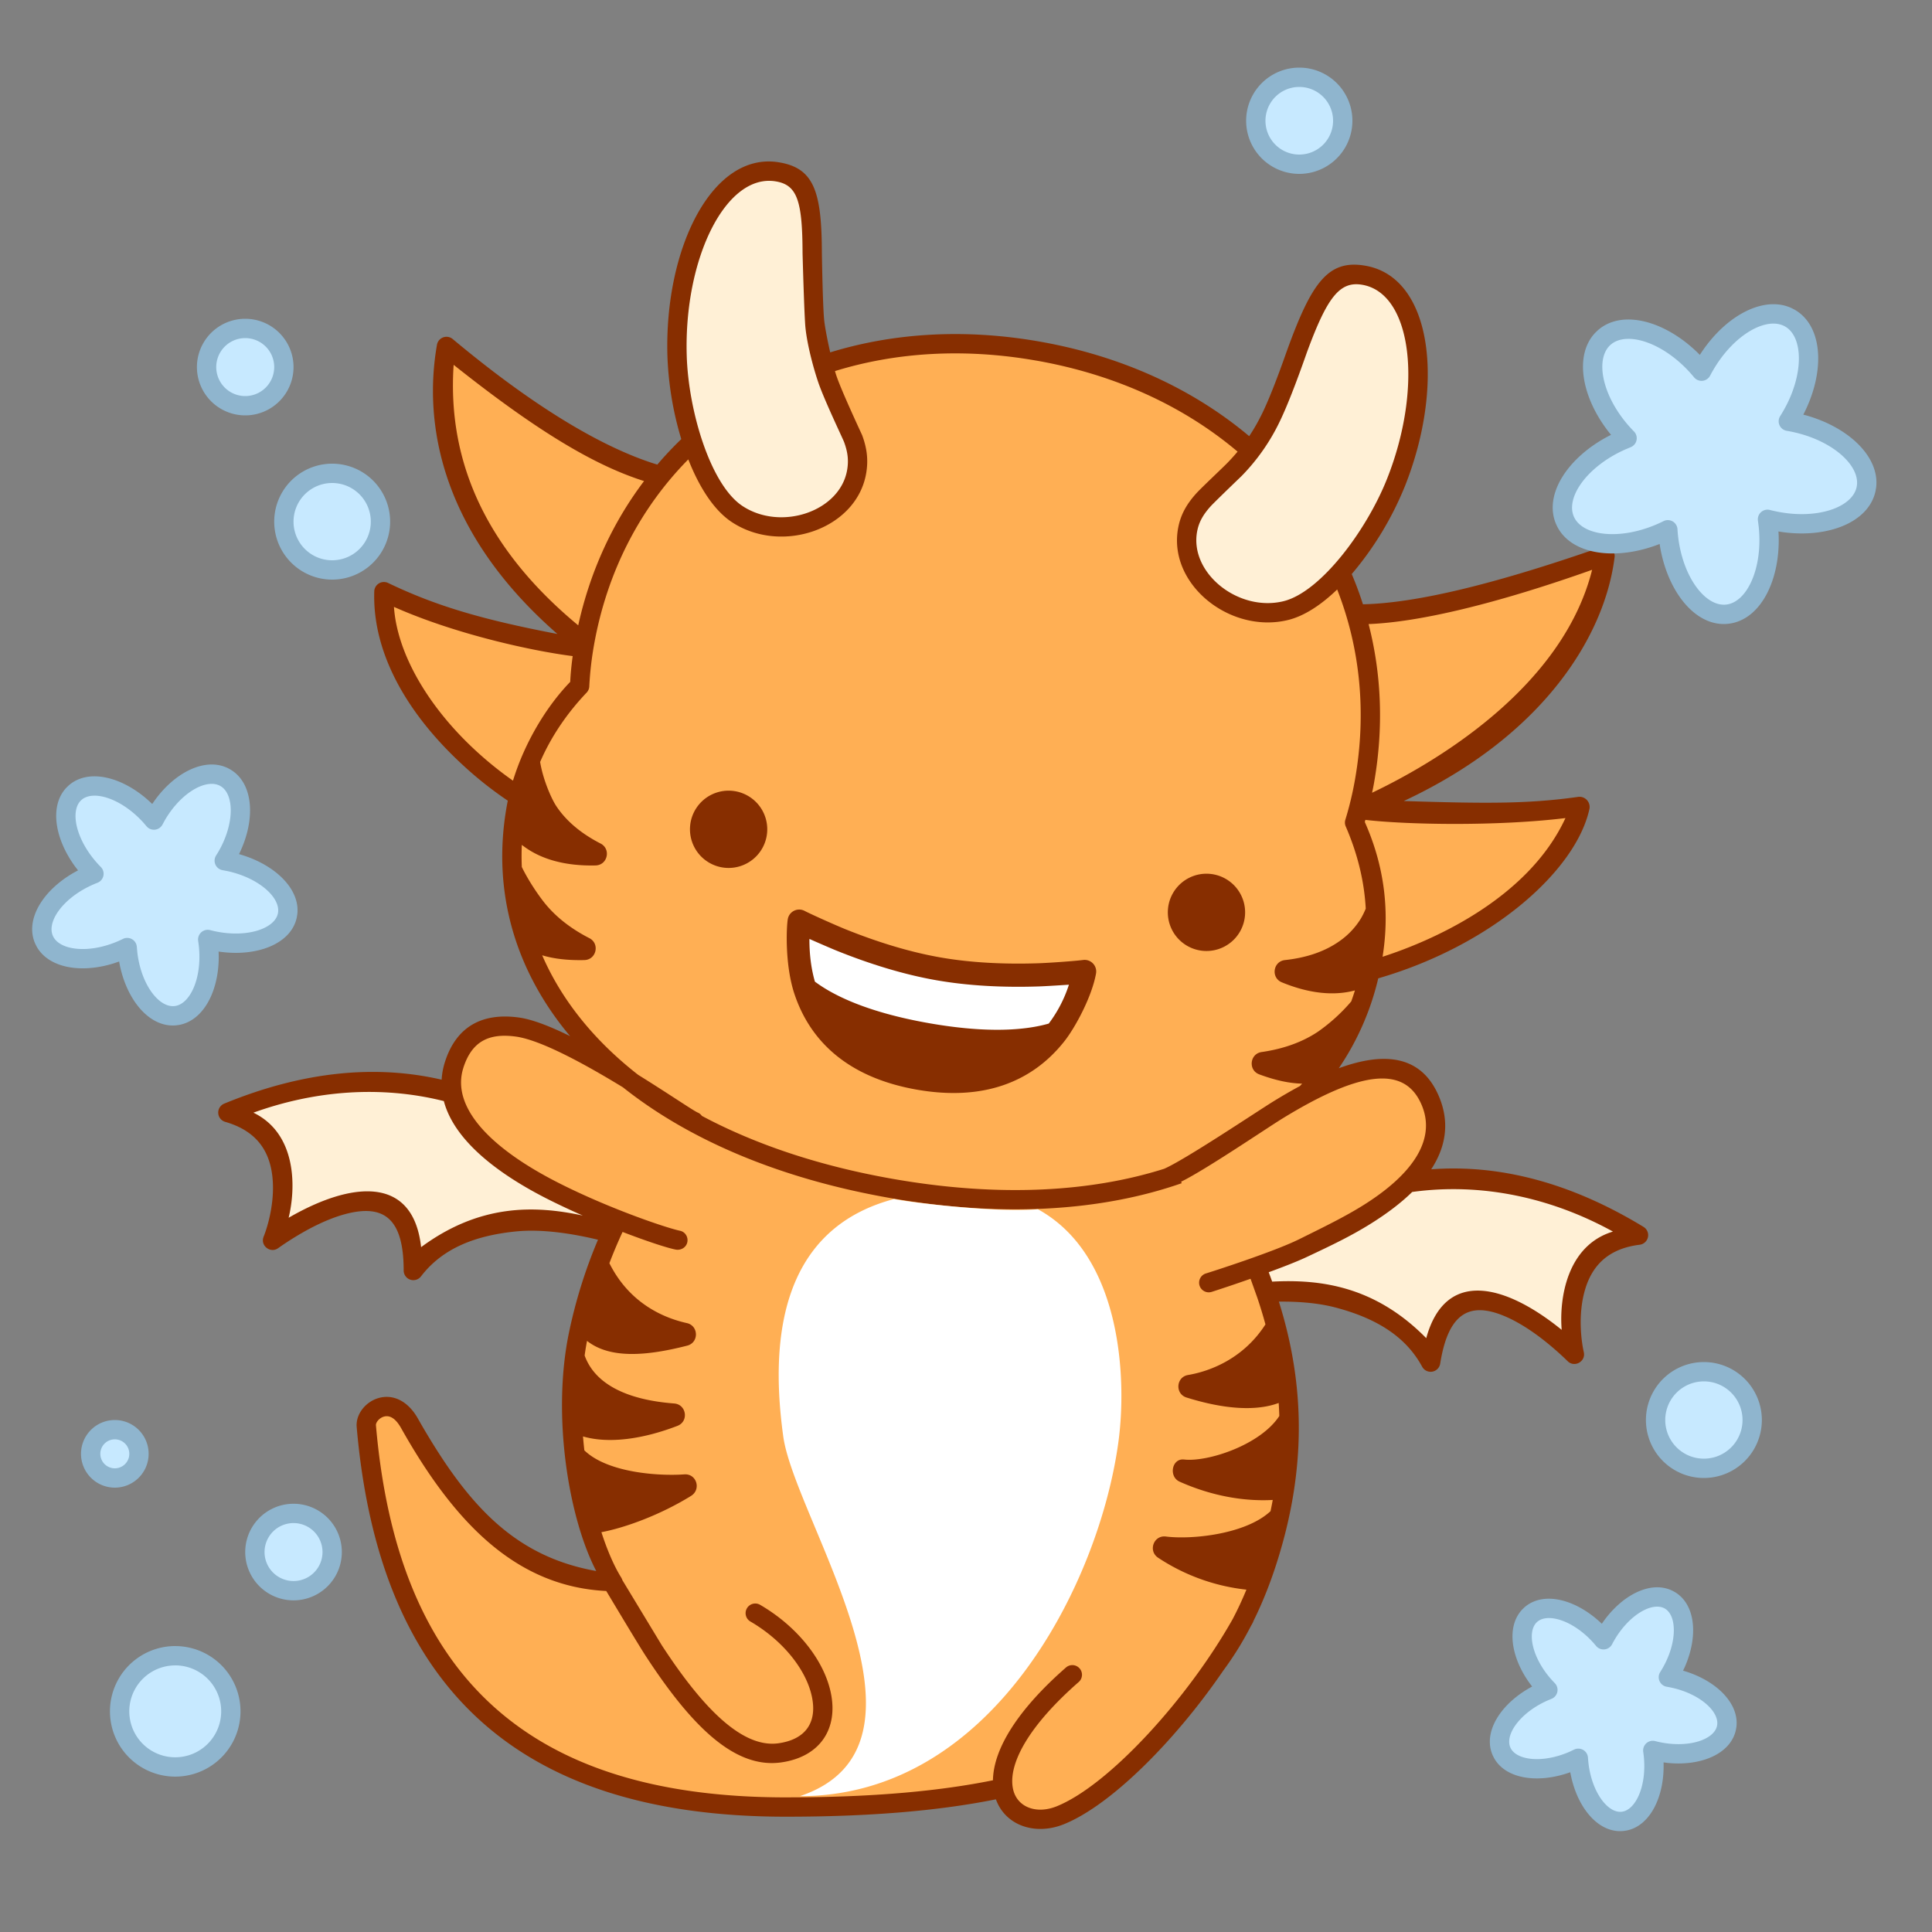 <svg data-id="155-8eb6ee85a95bd15-smile" xmlns="http://www.w3.org/2000/svg" viewBox="0 0 100 100"><rect x="0" y="0" width="100" height="100" fill="#808080" stroke="none"/><g fill="none" fill-rule="evenodd"><path fill="#fff0d6" d="M33.673 64.46s-7.348-12.855-21.857-6.89c4.467 1.285 2.314 6.61 2.314 6.61s7.284-5.43 7.284 1.565c3.698-4.837 12.259-1.286 12.259-1.286zM62.19 67.279s9.265-11.554 22.67-3.397c-4.614.573-3.318 6.17-3.318 6.17s-6.35-6.5-7.441.41c-2.9-5.356-11.91-3.183-11.91-3.183z"/><path fill="#ffaf54" d="M40.678 93.612c-15.216 0-20.726-8.246-21.715-19.715-.068-.784 1.334-1.75 2.236-.144 2.43 4.325 5.893 8.114 10.503 8.114-3.411-6.327-3.575-18.026 7.502-28.23 0 0 16.726-1.081 20.06 1.948 5.012 7.468 9.636 14.817 6.369 25.162-3.267 10.344-11.994 12.865-24.955 12.865z"/><path fill="#ffaf54" d="M55.5 86.71c-6.07 5.298-3.258 8.346-.63 7.28 3.132-1.27 7.397-6.326 9.51-10.185-.43-2.72-8.88 2.905-8.88 2.905z"/><g fill="#ffaf54"><path d="M69.095 50.172c.15.943 10.643-2.133 12.747-8.545-5.852.575-11.246.046-11.246.046s10.848-3.46 12.546-13.08c-10.935 3.951-15 3.054-15 3.054zM29.063 42.087c-.465.834-9.442-4.666-9.222-11.41 5.3 2.544 10.724 2.91 10.724 2.91s-9.18-5.981-7.48-15.6c8.92 7.458 13.22 7.023 13.22 7.023z"/><path d="M53.724 18.208c12.138 2.144 18.713 11.946 16.887 22.282-.129.73-.3 1.44-.513 2.133.989 2.273 1.34 4.68.917 7.08-1.538 8.704-10.736 14.355-24.947 11.845S25.152 50.577 26.69 41.873c.424-2.4 1.58-4.54 3.288-6.338.037-.722.12-1.45.248-2.179 1.826-10.336 11.361-17.292 23.498-15.148z"/></g><path fill="#fff0d6" d="M72.343 24.855c1.798-4.522 1.595-10.105-1.603-10.726-2.721-.529-3.202 3.878-4.848 7.31-1.646 3.431-3.937 3.807-4.33 5.832-.506 2.602 2.463 4.843 5.067 4.214 2.603-.629 5.037-4.928 5.714-6.63zM35.118 18.266c-.14-4.864 1.962-10.04 5.18-9.528 2.737.436 1.363 4.455 2.05 8.528.689 4.074 2.394 4.927 2.07 6.963-.417 2.618-3.974 3.706-6.204 2.224-2.23-1.483-3.043-6.356-3.096-8.187z"/><path fill="#ffaf54" d="M37.27 58.841c-3.699-1.71-11.796-9.134-13.726-3.77-1.93 5.364 11.537 9.167 11.537 9.167s2.905-6.007 2.188-5.397zM60.38 61.036c3.698-1.71 11.796-9.134 13.725-3.77s-11.537 9.167-11.537 9.167-2.905-6.008-2.188-5.397z"/><g fill="#c7e9ff" transform="translate(0 4)"><path d="M7.968 38.446c.04-.078.083-.156.127-.233.961-1.665 2.558-2.542 3.566-1.96 1.008.582 1.046 2.403.085 4.067a5.817 5.817 0 0 1-.139.228c.088.015.176.032.264.05 1.895.409 3.239 1.655 3.002 2.785-.237 1.13-1.965 1.714-3.86 1.306a5.969 5.969 0 0 1-.261-.062c.014.087.025.175.035.265.21 1.916-.555 3.564-1.71 3.68-1.154.117-2.26-1.343-2.47-3.26a5.87 5.87 0 0 1-.023-.266c-.08.04-.16.077-.243.113-1.764.777-3.582.549-4.058-.51-.477-1.057.568-2.544 2.333-3.32.082-.037.164-.07.247-.102a5.969 5.969 0 0 1-.185-.196c-1.3-1.436-1.658-3.225-.798-3.995.86-.77 2.61-.23 3.912 1.207.06.067.119.135.176.203zM88.072 15.213c.05-.097.103-.194.16-.291 1.196-2.073 3.175-3.172 4.418-2.453 1.244.718 1.282 2.98.085 5.054a7.314 7.314 0 0 1-.172.283c.108.018.217.039.326.062 2.342.498 3.998 2.04 3.699 3.445-.299 1.405-2.439 2.14-4.78 1.642a7.313 7.313 0 0 1-.323-.076c.016.108.03.218.042.33.25 2.38-.705 4.432-2.134 4.582-1.428.15-2.789-1.658-3.039-4.04a7.314 7.314 0 0 1-.027-.33c-.098.05-.198.096-.3.142-2.187.973-4.433.7-5.018-.613s.716-3.165 2.902-4.139c.102-.045.204-.088.307-.128a7.314 7.314 0 0 1-.228-.241c-1.602-1.78-2.035-4-.968-4.962s3.231-.298 4.833 1.481c.075.083.147.167.217.252zM82.997 80.874c.038-.072.077-.145.119-.217.894-1.549 2.373-2.37 3.302-1.833.93.536.958 2.227.064 3.776a5.465 5.465 0 0 1-.13.212c.082.013.163.029.244.046 1.75.372 2.987 1.524 2.764 2.574s-1.822 1.6-3.572 1.227a5.465 5.465 0 0 1-.241-.057c.012.081.023.163.032.246.186 1.78-.527 3.312-1.594 3.424-1.068.112-2.084-1.239-2.271-3.018a5.465 5.465 0 0 1-.02-.247 5.465 5.465 0 0 1-.225.106c-1.634.728-3.312.523-3.749-.458-.436-.98.534-2.365 2.168-3.092.077-.034.153-.066.23-.096a5.464 5.464 0 0 1-.17-.18c-1.198-1.33-1.521-2.989-.724-3.707.798-.718 2.414-.223 3.611 1.106.056.062.11.125.162.188z"/><circle cx="15.193" cy="76.334" r="2"/><circle cx="67.25" cy="2.25" r="2.25"/><circle cx="88.193" cy="69.5" r="2.5"/><circle cx="12.693" cy="15" r="2"/><circle cx="17.193" cy="23" r="2.5"/><circle cx="5.943" cy="71.25" r="1.25"/><circle cx="9.071" cy="84.579" r="2.878"/></g><path fill="#872e00" fill-rule="nonzero" d="M34.546 18.435c-.166-5.572 2.311-10.581 5.749-10.037 1.842.292 2.237 1.511 2.245 4.707.034 1.912.076 3.084.125 3.514.042.36.166 1.006.306 1.62 3.273-1.006 6.959-1.244 10.852-.557 4.297.757 7.972 2.487 10.835 4.894.25-.374.48-.778.697-1.228.331-.69.741-1.73 1.229-3.117 1.308-3.637 2.17-4.85 4.164-4.463 3.416.664 4.03 6.219 1.97 11.397a16.723 16.723 0 0 1-2.752 4.548c.216.51.41 1.033.58 1.565 2.89-.061 7.118-1.141 12.335-2.962.36-.125.738.14.69.522C83.086 32.8 80 38.031 72.66 41.461c4.095.128 6.387.162 9.02-.214a.525.525 0 0 1 .588.627c-.697 3.183-5.032 7.052-10.93 8.765a13.973 13.973 0 0 1-2.042 4.653c2.482-.91 4.237-.568 5.111 1.296.588 1.254.556 2.584-.328 3.935 3.466-.258 7.15.641 10.99 2.981a.5.5 0 0 1-.198.923c-1.568.194-2.446 1.015-2.832 2.336s-.176 2.729-.062 3.222c.114.492-.492.823-.845.461a15.52 15.52 0 0 0-1.378-1.194c-.606-.46-1.207-.833-1.776-1.085-1.864-.824-3.008-.271-3.434 2.415a.5.5 0 0 1-.933.16c-.877-1.623-2.466-2.536-4.503-3.07-.905-.236-1.932-.31-2.913-.3 1.37 4.362 1.409 8.709-.087 13.445-.351 1.11-.76 2.14-1.232 3.091a.44.44 0 0 1-.04.096l-.108.195a16.658 16.658 0 0 1-1.416 2.277c-2.446 3.577-5.776 6.943-8.232 7.94-1.5.61-3.047.07-3.531-1.283-3.09.62-6.695.899-10.873.899-14.23 0-21.08-7.036-22.214-20.172-.055-.645.442-1.287 1.107-1.49.767-.233 1.548.14 2.064 1.058l.171.3c2.462 4.243 4.868 6.84 9.057 7.588-1.426-2.74-2.292-7.999-1.426-12.268a25.75 25.75 0 0 1 1.517-4.88c-1.288-.31-2.864-.565-4.234-.43-2.096.208-3.807.862-4.927 2.327a.5.5 0 0 1-.897-.304c0-2.719-1.044-3.444-3.014-2.922-.602.16-1.254.435-1.923.794a15.52 15.52 0 0 0-1.549.964c-.405.302-.952-.12-.762-.588s.617-1.828.443-3.192c-.175-1.365-.914-2.313-2.432-2.75a.5.5 0 0 1-.052-.943c4.132-1.699 7.888-2.018 11.254-1.24a3.68 3.68 0 0 1 .173-.923c.591-1.843 1.941-2.55 3.815-2.296.707.095 1.648.466 2.66.965-2.853-3.4-4.053-7.508-3.283-11.875.018-.104.038-.208.06-.311a19.302 19.302 0 0 1-2.394-1.907c-2.86-2.654-4.62-5.774-4.518-8.928a.5.5 0 0 1 .716-.435c2.414 1.158 4.772 1.878 8.763 2.64-6.138-5.354-6.926-11.038-6.233-14.969a.5.5 0 0 1 .813-.297c4.404 3.679 7.928 5.686 10.592 6.5.392-.462.806-.9 1.24-1.319a16.875 16.875 0 0 1-.717-4.294zM23.985 55.266c-.645 2.01 1.334 4.146 4.965 5.98 2.57 1.3 5.504 2.301 6.255 2.46.268.057.433.337.367.605s-.338.419-.605.366c-.43-.084-1.475-.424-2.743-.912a25.506 25.506 0 0 0-.682 1.618c1.081 2.164 2.933 2.86 4.01 3.1.615.138.63 1.01.018 1.167-2.108.54-4 .69-5.185-.246l.03-.157c-.06.3-.112.605-.154.914.733 2.026 3.39 2.386 4.636 2.483.637.05.765.929.168 1.158-1.74.67-3.528.945-4.889.547.02.24.043.48.07.72 1.213 1.177 3.903 1.338 5.173 1.244.634-.047.892.78.346 1.117-1.598.988-3.427 1.65-4.636 1.875.303.94.652 1.743 1.016 2.334a.683.683 0 0 1 .071.152l2.034 3.36c2.286 3.513 4.288 5.342 6.065 5.078 1.402-.208 1.977-1.09 1.713-2.388-.283-1.395-1.486-2.924-3.198-3.918a.5.5 0 0 1 .501-.865c1.948 1.13 3.334 2.892 3.677 4.584.375 1.846-.561 3.282-2.546 3.576-2.333.346-4.55-1.68-7.05-5.522-.254-.39-.93-1.505-2.032-3.346-4.594-.23-7.8-3.417-10.619-8.432-.297-.53-.61-.68-.9-.591-.238.072-.415.302-.402.447 1.09 12.641 7.533 19.258 21.217 19.258l.98-.005c3.73-.04 6.958-.317 9.739-.88.025-1.626 1.287-3.66 3.794-5.85a.5.5 0 0 1 .658.752c-2.613 2.283-3.685 4.265-3.413 5.548.197.929 1.19 1.331 2.27.893 2.697-1.096 6.764-5.554 9.09-9.67.259-.49.499-1.004.72-1.54a10.29 10.29 0 0 1-4.571-1.653c-.53-.353-.227-1.178.404-1.097 1.332.169 4.135-.112 5.416-1.313.04-.194.079-.387.114-.58-1.377.077-3.059-.16-4.818-.945-.584-.26-.406-1.22.229-1.148 1.21.139 3.945-.743 4.929-2.254-.007-.225-.018-.449-.032-.673-1.12.42-2.737.354-4.771-.282-.602-.189-.543-1.06.079-1.165 1.062-.179 2.84-.8 4.006-2.62a23.33 23.33 0 0 0-.422-1.383l-.325-.912-.026-.066a76.302 76.302 0 0 1-2.004.677.5.5 0 1 1-.289-.957c.264-.08 3.48-1.109 4.797-1.76 1.317-.651 2.357-1.161 3.274-1.73 2.6-1.61 3.957-3.497 2.994-5.413-.907-1.807-3.115-1.566-7.1.876-.79.483-4.01 2.674-5.264 3.283l.032.077c-4.148 1.452-9.32 1.785-15.157.756-5.712-1.007-10.379-3.023-13.764-5.717-1.949-1.19-4.241-2.447-5.541-2.627-1.418-.195-2.286.262-2.72 1.612zm59.501 8.48c-3.187-1.756-6.793-2.545-10.39-2.05-.572.559-1.299 1.118-2.197 1.674-.958.594-1.894 1.05-3.26 1.691-.487.23-1.218.514-1.97.79.06.16.12.323.178.486 2.525-.134 5.336.244 7.975 2.926 1.006-3.661 4.154-2.751 7.011-.43-.132-1.6.26-4.364 2.653-5.087zm-70.371-6.155c2.25 1.089 2.205 3.88 1.825 5.44 3.185-1.846 6.437-2.253 6.857 1.521 3.041-2.247 5.89-2.17 8.37-1.634a38.54 38.54 0 0 1-1.652-.77c-3.007-1.495-5.042-3.255-5.542-5.156-3.26-.817-6.673-.55-9.858.6zM53.65 18.667c-3.753-.662-7.296-.43-10.432.54.03.104.058.194.085.271.163.477.603 1.493 1.322 3.048.245.663.322 1.254.216 1.926-.466 2.938-4.395 4.275-6.97 2.566-.927-.615-1.686-1.815-2.245-3.24-2.486 2.52-4.21 5.806-4.885 9.634a17.266 17.266 0 0 0-.24 2.118.5.5 0 0 1-.137.319c-1.038 1.093-1.847 2.297-2.407 3.59.157.955.6 1.924.827 2.27.487.74 1.235 1.405 2.302 1.952.553.284.362 1.12-.26 1.134-1.593.037-2.802-.33-3.661-.949a8.039 8.039 0 0 1-.156-.114c-.016.385-.016.767 0 1.145.32.653.739 1.284 1.078 1.73.563.743 1.355 1.407 2.419 1.952.553.284.362 1.12-.26 1.134-.874.02-1.598-.069-2.183-.248.997 2.302 2.675 4.4 4.966 6.187 1.587.985 2.858 1.857 3.084 1.953.09.037.163.098.215.173 2.748 1.466 6.055 2.585 9.855 3.255 5.41.954 10.194.71 14.07-.516 1.07-.46 4.761-2.934 5.642-3.48.48-.296.943-.565 1.39-.804l.113-.125c-.628-.011-1.365-.162-2.219-.479-.583-.216-.492-1.068.124-1.156 1.183-.17 2.148-.539 2.922-1.058a9.2 9.2 0 0 0 1.716-1.562c.067-.187.13-.377.19-.568l-.027.006c-1.023.269-2.284.18-3.757-.426-.576-.237-.455-1.085.163-1.152 1.193-.129 2.129-.48 2.849-.998a3.92 3.92 0 0 0 1.064-1.127c.102-.166.19-.351.268-.536-.077-1.426-.427-2.854-1.036-4.255a.5.5 0 0 1-.02-.346c.208-.677.374-1.368.498-2.073.615-3.484.259-6.843-.921-9.846-.828.796-1.704 1.377-2.554 1.582-3.005.725-6.24-1.875-5.672-4.795.129-.664.43-1.202.932-1.76.264-.293 1.385-1.343 1.627-1.595.18-.186.35-.375.512-.568-2.738-2.315-6.267-3.98-10.407-4.71zM40.776 47.574c.07-.4.51-.615.869-.427s1.685.778 2.142.96c1.627.654 3.284 1.166 4.866 1.445s3.313.364 5.066.307c.615-.02 1.939-.117 2.341-.17s.74.299.67.699c-.208 1.182-1.067 2.79-1.646 3.518-1.665 2.1-4.187 3.1-7.639 2.492-3.451-.609-5.48-2.411-6.326-4.954-.502-1.51-.413-3.47-.343-3.87zm40.252-5.231c-3.514.43-8.19.346-10.358.094l-.028.11c1.028 2.307 1.322 4.706.883 7.196l.034-.221c2.41-.776 7.495-2.916 9.469-7.18zM62.434 45.22l.149.008a2 2 0 1 1-.349 3.984 2 2 0 0 1 .349-3.984zm-24.696-4.295.15.007a2 2 0 1 1-.35 3.985 2 2 0 0 1 .35-3.985zm44.67-11.432c-4.967 1.764-8.958 2.71-11.57 2.809.667 2.586.785 5.369.28 8.23-.026.151-.06.318-.1.501 2.996-1.428 9.826-5.304 11.39-11.54zm-62.017 1.92c.166 2.433 1.788 5.171 4.18 7.391.645.6 1.327 1.147 1.981 1.603.606-1.975 1.728-3.838 2.962-5.113.02-.417.063-.862.128-1.335-1.975-.246-6.008-1.103-9.251-2.546zm3.09-12.53c-.35 5.144 1.8 9.64 6.448 13.485.621-2.817 1.794-5.335 3.407-7.468-2.41-.768-5.295-2.386-9.856-6.017zm44.146-.593c-.55 1.567-1.006 2.73-1.37 3.49a10.508 10.508 0 0 1-1.992 2.858c-.952.916-1.486 1.44-1.604 1.57-.39.433-.603.814-.694 1.281-.419 2.157 2.119 4.196 4.456 3.632 1.923-.464 4.303-3.656 5.366-6.326 1.86-4.677 1.322-9.55-1.232-10.046-1.21-.235-1.861.622-2.93 3.54zM40.138 9.386c-2.569-.407-4.742 3.988-4.593 9.019.085 2.872 1.23 6.686 2.878 7.78 2.004 1.33 5.086.281 5.43-1.89.078-.49.023-.911-.166-1.422-.055-.149-1.021-2.166-1.33-3.072-.242-.707-.628-2.097-.685-3.068-.039-.648-.083-1.856-.132-3.625-.007-2.715-.275-3.544-1.402-3.722z"/><path fill="#fff" d="M41.895 48.6c.726.319 1.208.526 1.445.621 1.698.682 3.432 1.217 5.104 1.512 1.673.295 3.484.385 5.314.325.255-.008.778-.038 1.569-.09a6.76 6.76 0 0 1-1.044 2.012c-1.138.327-3.082.529-6.211-.023-3.186-.562-4.95-1.442-5.894-2.149l.08.257c-.244-.733-.365-1.555-.363-2.466zM41.4 92.97c7.89-2.643-.261-14.32-.858-18.615-.913-6.573.78-10.984 5.733-12.293 1.087.207 5.217.703 7.448.529 4.376 2.408 4.595 8.856 4.17 12.013-.974 7.258-6.476 18.365-16.493 18.365z"/><g fill="#8fb5ce" fill-rule="nonzero"><path d="M11.778 39.75c-1.16-.55-2.704.207-3.764 1.67l-.135.194-.027-.026c-1.428-1.374-3.267-1.855-4.306-.925l-.107.104c-.88.928-.621 2.63.457 4.096l.143.188-.024.013c-1.746.918-2.764 2.512-2.188 3.791l.07.138c.617 1.112 2.304 1.407 4.02.86l.25-.086.006.039c.351 1.94 1.563 3.404 2.954 3.264l.153-.022c1.254-.233 2.046-1.742 2.042-3.542l-.007-.254.017.003c1.967.287 3.743-.398 4.03-1.77l.025-.151c.162-1.312-1.146-2.586-2.979-3.115l-.036-.01.008-.016c.868-1.772.748-3.67-.47-4.373zm-.367.936c.71.41.742 1.928-.098 3.384-.041.07-.083.14-.127.208a.5.5 0 0 0 .338.763l.242.046c1.66.358 2.784 1.4 2.618 2.193-.166.79-1.606 1.278-3.265.92a5.469 5.469 0 0 1-.24-.057.5.5 0 0 0-.621.56l.032.243c.184 1.677-.453 3.048-1.263 3.129-.815.082-1.74-1.138-1.923-2.817l-.021-.244a.5.5 0 0 0-.721-.416 5.37 5.37 0 0 1-.222.104c-1.546.68-3.065.49-3.401-.258-.335-.742.534-1.979 2.078-2.658.075-.033.15-.064.226-.093a.5.5 0 0 0 .175-.818 5.469 5.469 0 0 1-.17-.18c-1.139-1.257-1.436-2.748-.835-3.287.604-.54 2.068-.089 3.208 1.17l.161.187a.5.5 0 0 0 .83-.089l.116-.213c.841-1.456 2.171-2.188 2.883-1.777zM92.758 15.96c-1.439-.692-3.417.353-4.71 2.309l-.065.1-.094-.095c-1.727-1.691-3.96-2.282-5.201-1.165l-.115.112c-1.104 1.154-.721 3.359.739 5.194l.076.091-.12.061c-2.142 1.12-3.394 3.062-2.715 4.586l.073.149c.758 1.4 2.962 1.717 5.152.902l.125-.049.02.133c.403 2.383 1.863 4.174 3.523 4l.164-.024c1.565-.288 2.548-2.287 2.45-4.62l-.008-.136.118.02c2.397.36 4.56-.475 4.907-2.111l.028-.163c.21-1.578-1.387-3.13-3.637-3.759l-.13-.034.055-.106c1.082-2.168.956-4.483-.493-5.32zm-.358.942c.946.546.98 2.506-.098 4.37-.051.09-.105.178-.16.265a.5.5 0 0 0 .34.762c.1.017.202.036.303.058 2.107.448 3.541 1.784 3.314 2.852-.227 1.068-2.08 1.705-4.187 1.257a6.814 6.814 0 0 1-.301-.07.5.5 0 0 0-.62.558l.039.306c.225 2.142-.603 3.92-1.689 4.033-1.086.115-2.265-1.452-2.49-3.593a6.814 6.814 0 0 1-.025-.309.5.5 0 0 0-.723-.417c-.092.046-.185.09-.28.132-1.967.876-3.913.638-4.357-.36-.444-.997.681-2.602 2.649-3.478l.285-.12a.5.5 0 0 0 .174-.816 6.814 6.814 0 0 1-.212-.225c-1.442-1.6-1.817-3.524-1.005-4.255.812-.73 2.686-.156 4.127 1.444.069.077.136.155.201.234a.5.5 0 0 0 .83-.087c.048-.09.097-.181.15-.271 1.076-1.865 2.79-2.816 3.735-2.27zM86.54 82.325c-1.087-.513-2.526.198-3.52 1.564l-.11.157c-1.328-1.276-3.041-1.717-4.02-.837l-.103.102c-.823.876-.592 2.464.4 3.83l.116.154c-1.625.869-2.574 2.362-2.039 3.565l.067.134c.603 1.09 2.28 1.338 3.946.736.325 1.814 1.452 3.178 2.76 3.04l.15-.022c1.221-.236 1.976-1.754 1.919-3.527l.19.025c1.747.183 3.29-.466 3.554-1.709l.025-.148c.153-1.235-1.058-2.423-2.76-2.916l.082-.173c.713-1.605.573-3.273-.528-3.908zm-.37.933c.63.364.654 1.752-.12 3.093-.038.065-.077.13-.117.193a.5.5 0 0 0 .34.762c.073.012.147.026.22.042 1.515.322 2.53 1.268 2.38 1.981s-1.465 1.164-2.98.842a4.965 4.965 0 0 1-.219-.052.5.5 0 0 0-.62.56l.028.223c.162 1.54-.424 2.798-1.149 2.874s-1.56-1.033-1.721-2.573l-.019-.224a.5.5 0 0 0-.723-.418l-.203.097c-1.415.63-2.793.461-3.09-.205-.296-.666.501-1.802 1.916-2.432l.208-.087a.5.5 0 0 0 .173-.817 4.965 4.965 0 0 1-.154-.164c-1.036-1.15-1.302-2.513-.76-3s1.869-.082 2.905 1.069c.05.056.1.113.147.17a.5.5 0 0 0 .83-.086c.034-.067.07-.133.108-.198.774-1.341 1.988-2.015 2.62-1.65zM15.193 77.834a2.5 2.5 0 1 0 0 5 2.5 2.5 0 0 0 0-5zm0 1a1.5 1.5 0 1 1 0 3 1.5 1.5 0 0 1 0-3zM67.25 3.5a2.75 2.75 0 1 0 0 5.5 2.75 2.75 0 0 0 0-5.5zm0 1a1.75 1.75 0 1 1 0 3.5 1.75 1.75 0 0 1 0-3.5zM88.193 70.5a3 3 0 1 0 0 6 3 3 0 0 0 0-6zm0 1a2 2 0 1 1 0 4 2 2 0 0 1 0-4zM12.693 16.5a2.5 2.5 0 1 0 0 5 2.5 2.5 0 0 0 0-5zm0 1a1.5 1.5 0 1 1 0 3 1.5 1.5 0 0 1 0-3zM17.193 24a3 3 0 1 0 0 6 3 3 0 0 0 0-6zm0 1a2 2 0 1 1 0 4 2 2 0 0 1 0-4zM5.943 73.5a1.75 1.75 0 1 0 0 3.5 1.75 1.75 0 0 0 0-3.5zm0 1a.75.75 0 1 1 0 1.5.75.75 0 0 1 0-1.5zM9.07 85.2a3.378 3.378 0 1 0 0 6.757 3.378 3.378 0 0 0 0-6.756zm0 1a2.378 2.378 0 1 1 0 4.757 2.378 2.378 0 0 1 0-4.756z"/></g></g></svg>